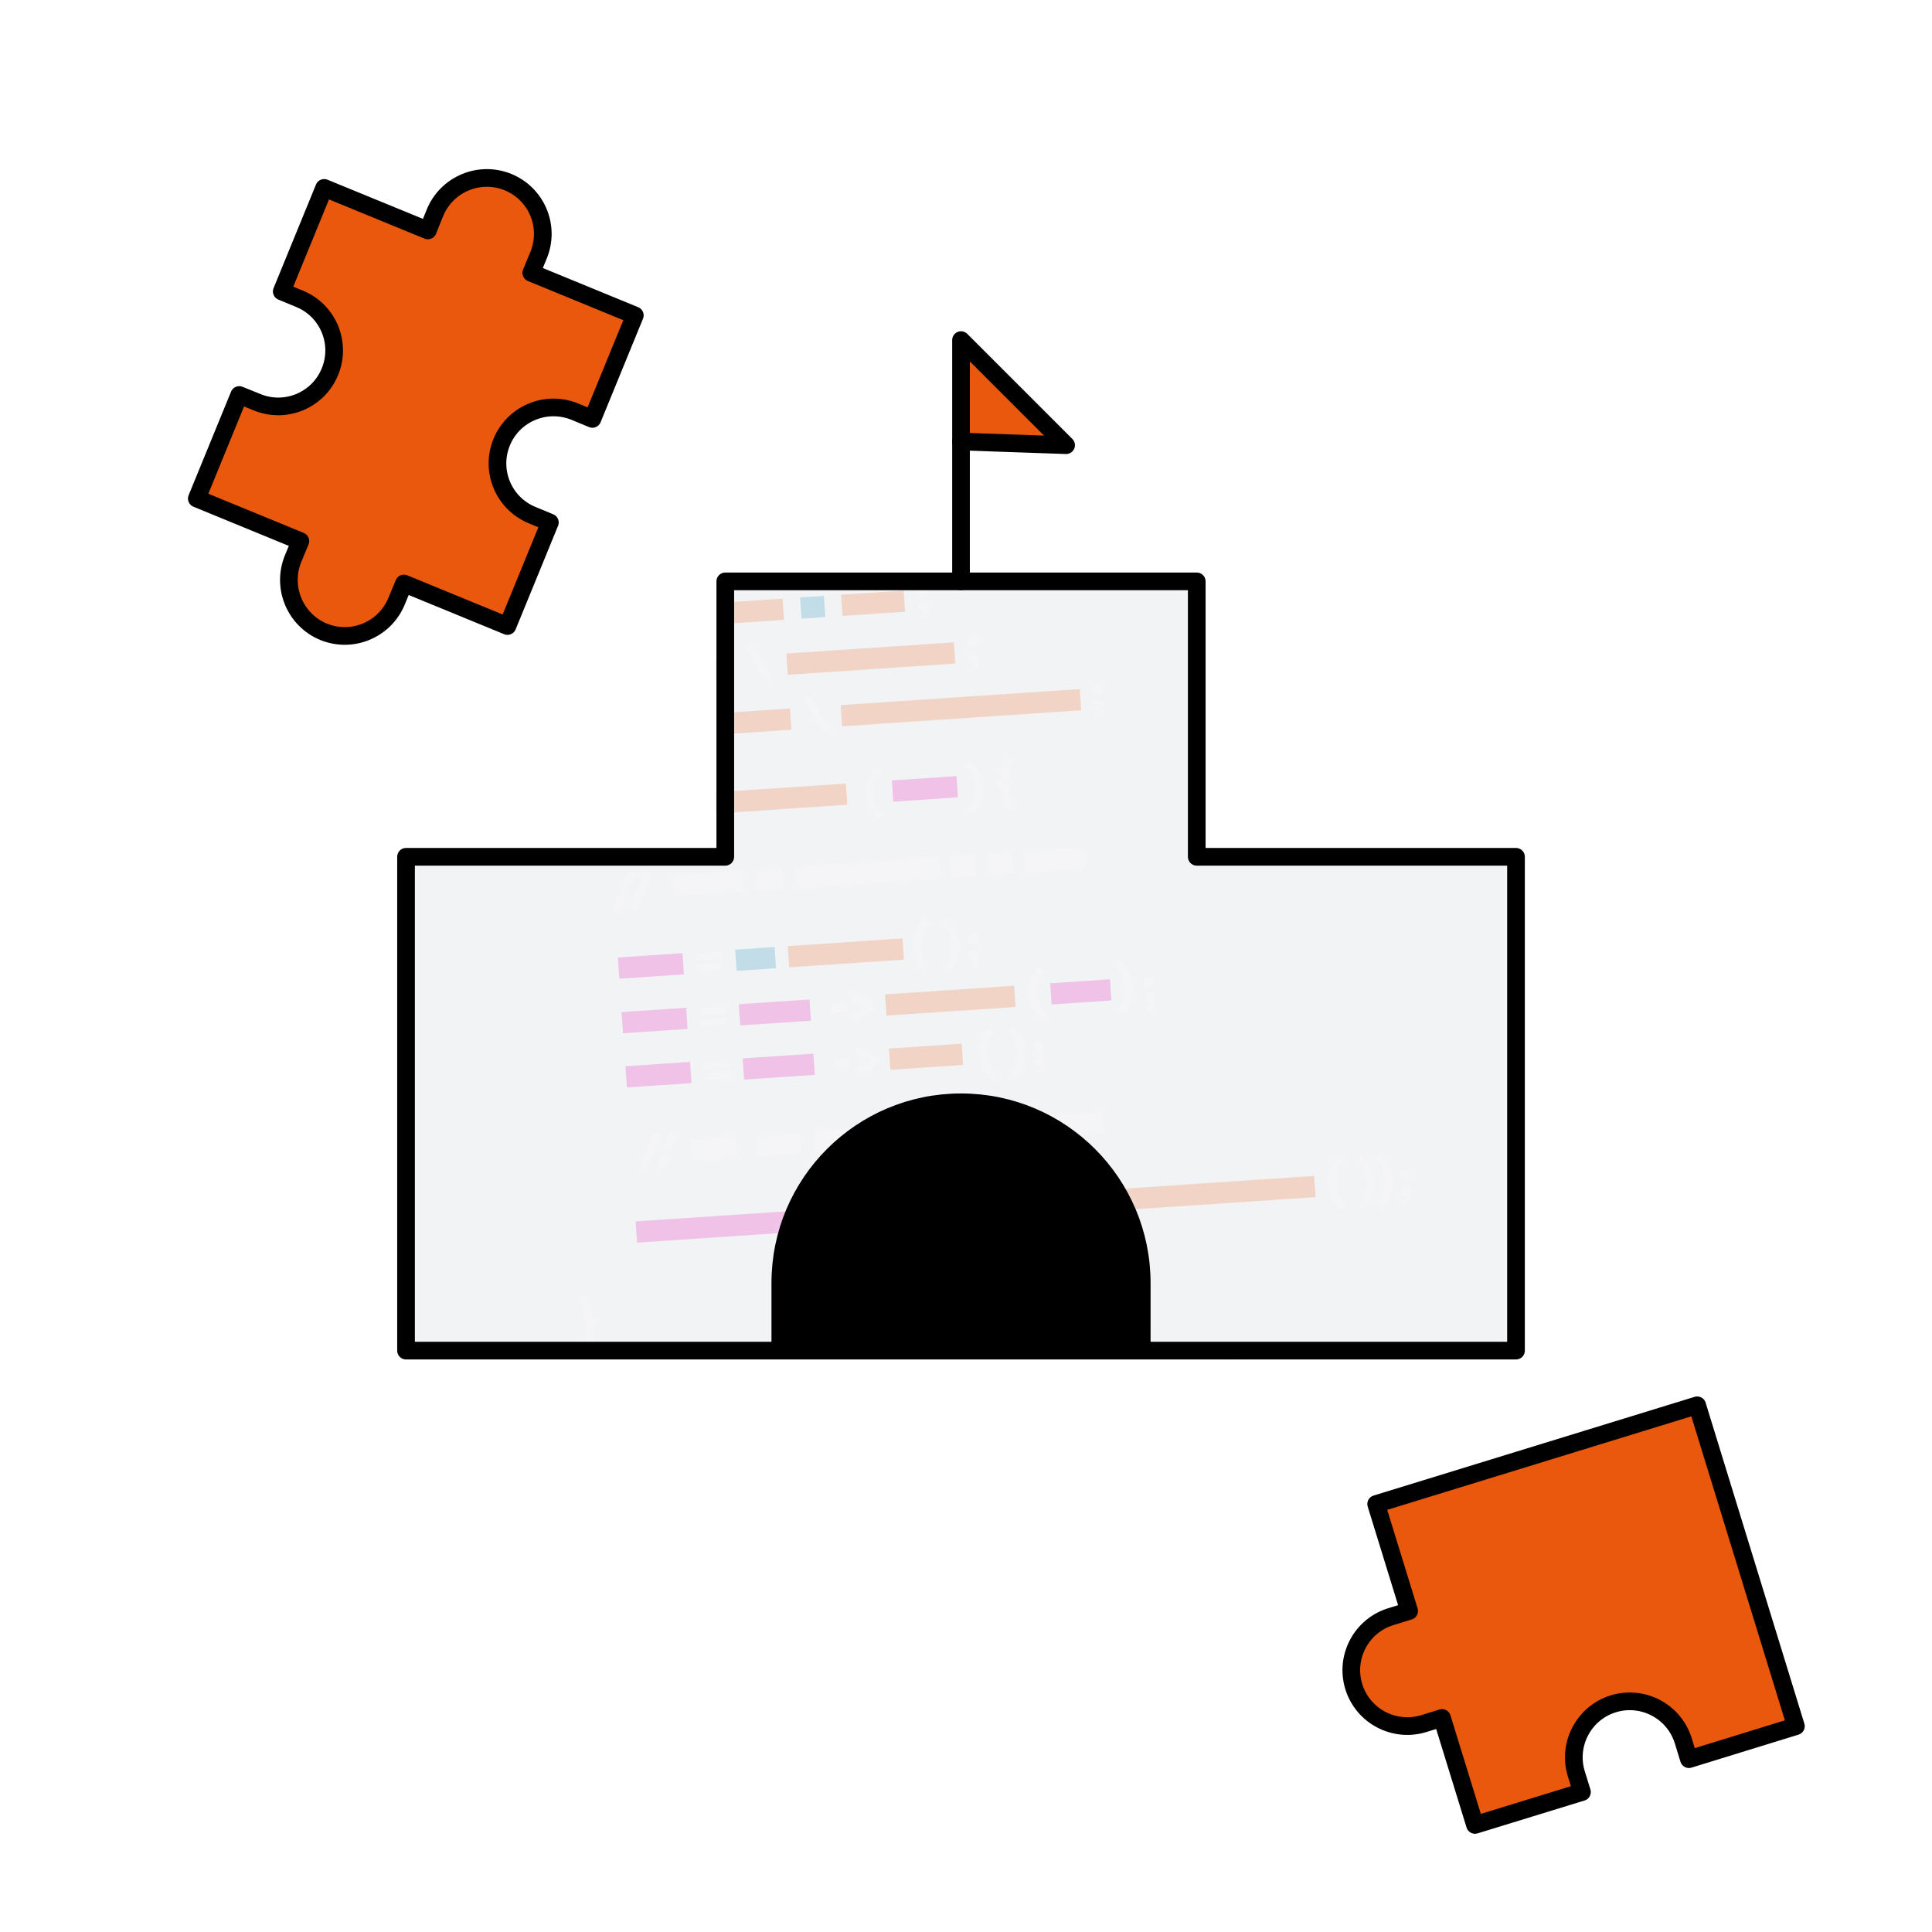 <svg width="164" height="164" viewBox="0 0 164 164" fill="none" xmlns="http://www.w3.org/2000/svg">
<rect width="164" height="164" fill="white"/>
<path d="M144.067 119.29L152.447 146.53L143.367 149.33L142.887 147.77C142.117 145.27 139.457 143.86 136.947 144.63C134.447 145.4 133.037 148.06 133.807 150.57L134.287 152.12L125.207 154.91L122.407 145.83L120.857 146.31C118.347 147.08 115.687 145.67 114.917 143.17C114.147 140.66 115.557 138 118.067 137.23L119.617 136.75L116.817 127.67L144.067 119.29Z" fill="#E9580C"/>
<mask id="mask0_2362_7001" style="mask-type:alpha" maskUnits="userSpaceOnUse" x="34" y="49" width="95" height="66">
<path d="M128.687 72.73V114.65H96.917V108.91C96.917 100.44 90.047 93.57 81.577 93.57C73.107 93.57 66.237 100.44 66.237 108.91V114.65H34.467V72.73H61.567V49.35H101.587V72.73H128.687Z" fill="#F2F3F5"/>
</mask>
<g mask="url(#mask0_2362_7001)">
<path d="M128.687 72.73V114.65H96.917V108.91C96.917 100.44 90.047 93.57 81.577 93.57C73.107 93.57 66.237 100.44 66.237 108.91V114.65H34.467V72.73H61.567V49.35H101.587V72.73H128.687Z" fill="#F2F3F5"/>
<path d="M132.685 7.961L20.857 15.451L30.508 159.537L142.336 152.047L132.685 7.961Z" fill="#F2F3F5"/>
<g opacity="0.2">
<path d="M57.144 74.276L57.264 76.076L63.089 75.686L62.968 73.886L57.144 74.276Z" fill="white"/>
</g>
<g opacity="0.2">
<path d="M67.546 73.579L67.666 75.379L79.811 74.565L79.69 72.765L67.546 73.579Z" fill="white"/>
</g>
<g opacity="0.2">
<path d="M86.859 72.285L86.98 74.085L92.198 73.735L92.078 71.935L86.859 72.285Z" fill="white"/>
</g>
<g opacity="0.2">
<path d="M64.174 73.805L64.294 75.605L66.463 75.46L66.342 73.66L64.174 73.805Z" fill="white"/>
</g>
<g opacity="0.2">
<path d="M80.563 72.706L80.684 74.506L82.852 74.361L82.731 72.561L80.563 72.706Z" fill="white"/>
</g>
<g opacity="0.2">
<path d="M83.77 72.492L83.89 74.292L86.058 74.146L85.938 72.346L83.77 72.492Z" fill="white"/>
</g>
<g opacity="0.2">
<path d="M47.883 68.116L48.003 69.916L56.673 69.335L56.552 67.535L47.883 68.116Z" fill="#0082B6"/>
</g>
<g opacity="0.2">
<path d="M57.54 67.468L57.661 69.268L71.924 68.312L71.803 66.512L57.54 67.468Z" fill="#E9580C"/>
</g>
<g opacity="0.2">
<path d="M75.71 66.25L75.83 68.05L81.314 67.683L81.193 65.883L75.71 66.25Z" fill="#E400AE"/>
</g>
<g opacity="0.2">
<path d="M89.147 83.467L89.268 85.267L94.34 84.927L94.219 83.127L89.147 83.467Z" fill="#E400AE"/>
</g>
<g opacity="0.2">
<path d="M52.453 81.279L52.573 83.079L58.057 82.711L57.936 80.912L52.453 81.279Z" fill="#E400AE"/>
</g>
<g opacity="0.2">
<path d="M46.81 52.13L46.93 53.93L50.638 53.682L50.517 51.882L46.81 52.13Z" fill="#0082B6"/>
</g>
<g opacity="0.2">
<path d="M67.918 50.715L68.038 52.515L70.059 52.379L69.938 50.579L67.918 50.715Z" fill="#0082B6"/>
</g>
<g opacity="0.2">
<path d="M62.406 80.611L62.526 82.411L65.873 82.187L65.752 80.387L62.406 80.611Z" fill="#0082B6"/>
</g>
<g opacity="0.2">
<path d="M51.708 51.801L51.828 53.601L57.134 53.245L57.014 51.445L51.708 51.801Z" fill="#E9580C"/>
</g>
<g opacity="0.2">
<path d="M61.127 51.169L61.248 52.969L66.554 52.614L66.434 50.814L61.127 51.169Z" fill="#E9580C"/>
</g>
<g opacity="0.2">
<path d="M71.397 50.481L71.518 52.281L76.824 51.925L76.704 50.125L71.397 50.481Z" fill="#E9580C"/>
</g>
<g opacity="0.2">
<path d="M78.237 49.618C78.491 49.601 78.716 49.785 78.733 50.047C78.751 50.311 78.553 50.532 78.299 50.548C78.045 50.565 77.82 50.373 77.802 50.11C77.784 49.846 77.978 49.634 78.237 49.618ZM78.329 51.846C78.101 51.862 77.921 51.705 77.906 51.468C77.89 51.231 78.067 51.028 78.312 51.011C78.58 50.994 78.805 51.182 78.828 51.531C78.868 52.125 78.463 52.487 78.056 52.553L78.035 52.238C78.222 52.191 78.441 52.025 78.448 51.808C78.428 51.831 78.377 51.843 78.329 51.846Z" fill="white"/>
</g>
<g opacity="0.2">
<path d="M57.894 50.489L58.592 50.442L60.267 53.4L59.578 53.446L57.894 50.489Z" fill="white"/>
</g>
<g opacity="0.2">
<path d="M52.664 77.234L51.974 77.28L53.239 74.126L53.938 74.079L52.665 77.234L52.664 77.234Z" fill="white"/>
<path d="M54.116 77.136L53.426 77.182L54.692 74.028L55.39 73.981L54.117 77.136L54.116 77.136Z" fill="white"/>
</g>
<g opacity="0.2">
<path d="M64.166 96.368L64.287 98.168L68.06 97.916L67.94 96.116L64.166 96.368Z" fill="white"/>
</g>
<g opacity="0.2">
<path d="M58.658 96.737L58.779 98.537L62.552 98.284L62.432 96.484L58.658 96.737Z" fill="white"/>
</g>
<g opacity="0.2">
<path d="M69.06 96.039L69.18 97.839L81.325 97.026L81.204 95.226L69.06 96.039Z" fill="white"/>
</g>
<g opacity="0.2">
<path d="M88.374 94.745L88.494 96.545L93.712 96.195L93.592 94.396L88.374 94.745Z" fill="white"/>
</g>
<g opacity="0.2">
<path d="M82.076 95.167L82.197 96.967L84.365 96.822L84.244 95.022L82.076 95.167Z" fill="white"/>
</g>
<g opacity="0.2">
<path d="M85.283 94.952L85.403 96.752L87.572 96.607L87.451 94.807L85.283 94.952Z" fill="white"/>
</g>
<g opacity="0.2">
<path d="M54.881 99.309L54.191 99.355L55.456 96.2L56.155 96.153L54.882 99.309L54.881 99.309Z" fill="white"/>
<path d="M56.334 99.212L55.644 99.258L56.909 96.103L57.608 96.056L56.334 99.212L56.334 99.212Z" fill="white"/>
</g>
<g opacity="0.2">
<path d="M59.146 81.548L59.106 80.954L61.239 80.811L61.28 81.405L59.146 81.548ZM59.209 82.492L59.169 81.888L61.303 81.745L61.343 82.349L59.209 82.492Z" fill="white"/>
</g>
<g opacity="0.2">
<path d="M52.763 85.911L52.884 87.711L58.367 87.344L58.247 85.544L52.763 85.911Z" fill="#E400AE"/>
</g>
<g opacity="0.2">
<path d="M62.716 85.244L62.837 87.044L68.837 86.642L68.716 84.842L62.716 85.244Z" fill="#E400AE"/>
</g>
<g opacity="0.2">
<path d="M75.128 84.411L75.249 86.211L86.207 85.477L86.086 83.677L75.128 84.411Z" fill="#E9580C"/>
</g>
<g opacity="0.2">
<path d="M59.456 86.18L59.416 85.585L61.55 85.442L61.59 86.037L59.456 86.18ZM59.52 87.123L59.48 86.52L61.613 86.377L61.654 86.98L59.52 87.123Z" fill="white"/>
</g>
<g opacity="0.2">
<path d="M70.54 85.995L70.494 85.309L71.826 85.22L71.872 85.906L70.54 85.995Z" fill="white"/>
<path d="M73.567 85.415L72.311 84.949L72.265 84.26L74.218 85.038L74.262 85.693L72.43 86.721L72.384 86.044L73.568 85.415L73.567 85.415Z" fill="white"/>
</g>
<g opacity="0.2">
<path d="M78.356 78.073L78.824 78.453C78.377 78.96 78.122 79.544 78.175 80.342C78.228 81.135 78.559 81.684 79.069 82.127L78.657 82.566C78.081 82.116 77.59 81.447 77.519 80.387C77.447 79.326 77.845 78.599 78.356 78.075L78.356 78.073Z" fill="white"/>
<path d="M80.589 82.435L80.121 82.055C80.568 81.549 80.823 80.961 80.77 80.167C80.717 79.37 80.386 78.825 79.876 78.382L80.288 77.943C80.864 78.393 81.355 79.062 81.426 80.122C81.498 81.182 81.1 81.91 80.59 82.434L80.589 82.435Z" fill="white"/>
<path d="M82.588 79.24C82.843 79.223 83.067 79.407 83.084 79.669C83.102 79.932 82.905 80.153 82.651 80.17C82.392 80.188 82.171 79.995 82.153 79.732C82.135 79.468 82.33 79.256 82.588 79.24ZM82.681 81.468C82.452 81.484 82.273 81.327 82.257 81.09C82.242 80.853 82.419 80.65 82.664 80.633C82.931 80.615 83.156 80.803 83.18 81.153C83.22 81.747 82.815 82.109 82.408 82.175L82.387 81.86C82.574 81.812 82.793 81.647 82.799 81.43C82.779 81.453 82.729 81.465 82.681 81.468Z" fill="white"/>
</g>
<g opacity="0.2">
<path d="M88.17 82.067L88.637 82.447C88.19 82.953 87.936 83.537 87.988 84.336C88.042 85.129 88.372 85.678 88.883 86.121L88.47 86.56C87.894 86.11 87.404 85.441 87.332 84.38C87.261 83.32 87.659 82.592 88.169 82.068L88.17 82.067Z" fill="white"/>
<path d="M95.315 86.1L94.848 85.72C95.295 85.214 95.549 84.626 95.497 83.832C95.443 83.034 95.113 82.489 94.602 82.047L95.015 81.607C95.591 82.058 96.081 82.726 96.153 83.787C96.224 84.847 95.826 85.575 95.316 86.099L95.315 86.1Z" fill="white"/>
<path d="M97.495 82.892C97.749 82.875 97.974 83.059 97.991 83.322C98.009 83.585 97.812 83.806 97.557 83.823C97.299 83.841 97.078 83.647 97.06 83.384C97.042 83.121 97.237 82.909 97.495 82.892ZM97.588 85.121C97.359 85.136 97.18 84.979 97.164 84.742C97.148 84.505 97.325 84.302 97.57 84.286C97.838 84.268 98.063 84.456 98.086 84.805C98.126 85.4 97.722 85.761 97.315 85.828L97.293 85.513C97.48 85.465 97.699 85.299 97.706 85.082C97.686 85.106 97.635 85.117 97.588 85.121Z" fill="white"/>
</g>
<g opacity="0.2">
<path d="M53.092 90.51L53.212 92.31L58.696 91.942L58.576 90.142L53.092 90.51Z" fill="#E400AE"/>
</g>
<g opacity="0.2">
<path d="M63.046 89.843L63.167 91.643L69.167 91.242L69.046 89.442L63.046 89.843Z" fill="#E400AE"/>
</g>
<g opacity="0.2">
<path d="M75.457 89.01L75.578 90.81L81.749 90.396L81.628 88.596L75.457 89.01Z" fill="#E9580C"/>
</g>
<g opacity="0.2">
<path d="M59.787 90.778L59.747 90.184L61.881 90.041L61.921 90.635L59.787 90.778ZM59.85 91.722L59.81 91.118L61.944 90.975L61.984 91.579L59.85 91.722Z" fill="white"/>
</g>
<g opacity="0.2">
<path d="M70.87 90.593L70.824 89.907L72.155 89.818L72.201 90.504L70.87 90.593Z" fill="white"/>
<path d="M73.897 90.014L72.64 89.548L72.594 88.859L74.548 89.637L74.591 90.292L72.76 91.32L72.714 90.643L73.897 90.013L73.897 90.014Z" fill="white"/>
</g>
<g opacity="0.2">
<path d="M83.978 87.2L84.445 87.58C83.999 88.086 83.744 88.67 83.796 89.469C83.85 90.261 84.18 90.811 84.691 91.253L84.278 91.693C83.702 91.243 83.212 90.574 83.14 89.513C83.069 88.453 83.467 87.725 83.977 87.201L83.978 87.2Z" fill="white"/>
<path d="M86.21 91.562L85.743 91.182C86.19 90.676 86.445 90.088 86.392 89.293C86.338 88.496 86.008 87.951 85.497 87.509L85.91 87.069C86.486 87.519 86.976 88.188 87.048 89.249C87.119 90.309 86.721 91.037 86.211 91.561L86.21 91.562Z" fill="white"/>
<path d="M88.12 88.373C88.374 88.356 88.599 88.54 88.616 88.802C88.634 89.066 88.437 89.287 88.182 89.303C87.924 89.321 87.703 89.128 87.685 88.865C87.667 88.601 87.862 88.389 88.12 88.373ZM88.213 90.601C87.984 90.617 87.805 90.46 87.789 90.223C87.773 89.986 87.95 89.783 88.195 89.766C88.463 89.749 88.688 89.936 88.711 90.286C88.751 90.88 88.347 91.242 87.94 91.308L87.918 90.993C88.106 90.946 88.324 90.78 88.331 90.563C88.311 90.586 88.26 90.598 88.213 90.601Z" fill="white"/>
</g>
<g opacity="0.2">
<path d="M47.122 56.794L47.243 58.594L50.95 58.346L50.83 56.546L47.122 56.794Z" fill="#0082B6"/>
</g>
<g opacity="0.2">
<path d="M52.021 56.465L52.142 58.265L61.878 57.613L61.757 55.813L52.021 56.465Z" fill="#E9580C"/>
</g>
<g opacity="0.2">
<path d="M66.874 80.312L66.995 82.112L76.731 81.46L76.61 79.66L66.874 80.312Z" fill="#E9580C"/>
</g>
<g opacity="0.2">
<path d="M53.955 103.681L54.076 105.481L67.33 104.594L67.209 102.794L53.955 103.681Z" fill="#E400AE"/>
</g>
<g opacity="0.2">
<path d="M72.531 102.437L72.651 104.237L75.998 104.013L75.877 102.213L72.531 102.437Z" fill="#0082B6"/>
</g>
<g opacity="0.2">
<path d="M89.745 101.281L89.865 103.081L93.212 102.857L93.091 101.057L89.745 101.281Z" fill="#0082B6"/>
</g>
<g opacity="0.2">
<path d="M68.903 103.4L68.863 102.805L70.997 102.663L71.037 103.257L68.903 103.4ZM68.967 104.344L68.927 103.74L71.061 103.597L71.101 104.201L68.967 104.344Z" fill="white"/>
</g>
<g opacity="0.2">
<path d="M88.326 99.905L88.794 100.285C88.347 100.792 88.092 101.376 88.145 102.174C88.198 102.967 88.529 103.516 89.04 103.959L88.627 104.398C88.051 103.948 87.56 103.279 87.489 102.219C87.418 101.158 87.815 100.43 88.326 99.906L88.326 99.905Z" fill="white"/>
</g>
<g opacity="0.2">
<path d="M76.998 102.137L77.119 103.937L86.855 103.285L86.734 101.485L76.998 102.137Z" fill="#E9580C"/>
</g>
<g opacity="0.2">
<path d="M94.506 100.962L94.626 102.762L111.672 101.62L111.552 99.82L94.506 100.962Z" fill="#E9580C"/>
</g>
<g opacity="0.2">
<path d="M66.748 55.478L66.869 57.278L81.095 56.325L80.974 54.526L66.748 55.478Z" fill="#E9580C"/>
</g>
<g opacity="0.2">
<path d="M82.513 54.015C82.767 53.999 82.992 54.182 83.009 54.445C83.027 54.708 82.83 54.929 82.575 54.946C82.317 54.964 82.096 54.771 82.078 54.507C82.06 54.244 82.255 54.032 82.513 54.015ZM82.606 56.244C82.377 56.26 82.198 56.103 82.182 55.865C82.166 55.629 82.344 55.426 82.589 55.409C82.856 55.391 83.081 55.579 83.104 55.929C83.144 56.523 82.74 56.884 82.333 56.951L82.311 56.636C82.499 56.589 82.717 56.422 82.724 56.206C82.704 56.229 82.653 56.24 82.606 56.244Z" fill="white"/>
</g>
<g opacity="0.2">
<path d="M63.258 54.815L63.957 54.767L65.632 57.726L64.942 57.772L63.258 54.815Z" fill="white"/>
</g>
<g opacity="0.2">
<path d="M47.436 61.458L47.557 63.258L51.264 63.01L51.144 61.21L47.436 61.458Z" fill="#0082B6"/>
</g>
<g opacity="0.2">
<path d="M52.333 61.13L52.454 62.93L57.76 62.575L57.639 60.775L52.333 61.13Z" fill="#E9580C"/>
</g>
<g opacity="0.2">
<path d="M61.429 60.52L61.549 62.32L67.18 61.943L67.059 60.143L61.429 60.52Z" fill="#E9580C"/>
</g>
<g opacity="0.2">
<path d="M71.358 59.853L71.479 61.653L91.776 60.294L91.656 58.494L71.358 59.853Z" fill="#E9580C"/>
</g>
<g opacity="0.2">
<path d="M93.08 57.992C93.334 57.975 93.559 58.159 93.576 58.422C93.594 58.685 93.397 58.906 93.142 58.923C92.884 58.94 92.663 58.747 92.645 58.484C92.627 58.221 92.822 58.009 93.08 57.992ZM93.173 60.22C92.944 60.236 92.765 60.079 92.749 59.842C92.733 59.605 92.91 59.402 93.155 59.386C93.423 59.368 93.648 59.556 93.671 59.905C93.711 60.5 93.306 60.861 92.9 60.927L92.878 60.612C93.066 60.566 93.284 60.399 93.291 60.182C93.271 60.206 93.22 60.217 93.173 60.22Z" fill="white"/>
</g>
<g opacity="0.2">
<path d="M58.182 59.84L58.881 59.793L60.556 62.751L59.866 62.797L58.182 59.84Z" fill="white"/>
</g>
<g opacity="0.2">
<path d="M68.16 59.17L68.859 59.124L70.534 62.082L69.844 62.128L68.16 59.17Z" fill="white"/>
</g>
<g opacity="0.2">
<path d="M74.302 65.101L74.769 65.481C74.322 65.987 74.067 66.571 74.12 67.369C74.174 68.162 74.504 68.712 75.015 69.154L74.602 69.594C74.026 69.143 73.535 68.475 73.464 67.414C73.393 66.354 73.79 65.626 74.301 65.102L74.302 65.101Z" fill="white"/>
</g>
<g opacity="0.2">
<path d="M82.597 69.056L82.13 68.676C82.577 68.17 82.832 67.581 82.779 66.787C82.725 65.99 82.395 65.445 81.884 65.002L82.297 64.563C82.873 65.013 83.364 65.682 83.435 66.743C83.506 67.803 83.109 68.531 82.598 69.055L82.597 69.056Z" fill="white"/>
<path d="M85.799 67.854C85.817 68.121 85.973 68.188 86.132 68.178L86.257 68.169L86.296 68.746L86.119 68.759C85.606 68.793 85.201 68.561 85.159 67.944L85.115 67.297C85.097 67.022 84.922 66.924 84.681 66.941L84.639 66.32C84.88 66.303 85.042 66.189 85.024 65.913L84.981 65.271C84.939 64.654 85.309 64.371 85.823 64.336L86 64.323L86.039 64.901L85.914 64.909C85.754 64.921 85.609 65.004 85.627 65.271L85.677 66.012C85.695 66.275 85.57 66.487 85.299 66.587C85.577 66.651 85.733 66.844 85.751 67.111L85.801 67.852L85.799 67.854Z" fill="white"/>
</g>
<g opacity="0.2">
<path d="M49.675 112.777C49.657 112.51 49.785 112.297 50.051 112.197C49.77 112.134 49.618 111.941 49.6 111.677L49.55 110.936C49.532 110.669 49.377 110.606 49.217 110.616L49.092 110.625L49.053 110.048L49.229 110.036C49.743 110.001 50.148 110.234 50.189 110.85L50.232 111.492C50.251 111.768 50.426 111.86 50.667 111.844L50.709 112.465C50.468 112.482 50.306 112.6 50.325 112.876L50.368 113.522C50.41 114.139 50.038 114.423 49.526 114.457L49.35 114.469L49.311 113.892L49.435 113.883C49.595 113.872 49.741 113.785 49.723 113.518L49.673 112.777L49.675 112.777Z" fill="white"/>
</g>
<g opacity="0.2">
<path d="M104.899 114.963C105.119 114.948 105.284 115.088 105.299 115.308C105.313 115.515 105.153 115.703 104.916 115.719C104.661 115.735 104.455 115.559 104.434 115.252C104.396 114.683 104.787 114.372 105.164 114.316L105.186 114.631C105.01 114.664 104.808 114.807 104.79 114.995C104.806 114.981 104.857 114.964 104.9 114.962L104.899 114.963Z" fill="#1BB400"/>
</g>
<g opacity="0.2">
<path d="M113.599 98.21L114.066 98.59C113.62 99.097 113.365 99.681 113.418 100.479C113.471 101.272 113.802 101.821 114.312 102.264L113.899 102.703C113.323 102.253 112.833 101.584 112.761 100.524C112.69 99.463 113.088 98.735 113.598 98.212L113.599 98.21Z" fill="white"/>
<path d="M115.83 102.573L115.363 102.193C115.81 101.686 116.065 101.098 116.012 100.304C115.958 99.507 115.628 98.962 115.117 98.519L115.53 98.08C116.106 98.53 116.597 99.199 116.668 100.259C116.739 101.32 116.342 102.048 115.831 102.571L115.83 102.573Z" fill="white"/>
<path d="M117.352 102.471L116.885 102.091C117.331 101.585 117.586 100.997 117.533 100.203C117.48 99.406 117.149 98.86 116.639 98.418L117.051 97.978C117.628 98.429 118.118 99.097 118.189 100.158C118.261 101.218 117.863 101.946 117.353 102.47L117.352 102.471Z" fill="white"/>
<path d="M119.262 99.281C119.516 99.265 119.741 99.449 119.758 99.711C119.776 99.974 119.579 100.195 119.324 100.212C119.07 100.229 118.845 100.037 118.827 99.773C118.809 99.51 119.004 99.298 119.262 99.281ZM119.355 101.51C119.126 101.526 118.947 101.369 118.931 101.132C118.916 100.895 119.093 100.692 119.338 100.675C119.605 100.657 119.83 100.845 119.853 101.195C119.893 101.789 119.489 102.151 119.082 102.217L119.06 101.902C119.248 101.855 119.466 101.689 119.473 101.472C119.453 101.495 119.402 101.507 119.355 101.51Z" fill="white"/>
</g>
</g>
<path d="M96.917 114.16V114.65H66.237V108.91C66.237 100.44 73.107 93.57 81.577 93.57C90.047 93.57 96.917 100.44 96.917 108.91V114.16Z" fill="black"/>
<path d="M90.497 37.79L81.577 37.48V28.87L90.497 37.79Z" fill="#E9580C"/>
<path d="M53.887 26.77L50.287 35.56L48.787 34.94C46.357 33.95 43.577 35.11 42.587 37.53C41.587 39.96 42.747 42.73 45.177 43.73L46.677 44.35L43.077 53.14L34.287 49.53L33.667 51.03C32.667 53.46 29.897 54.62 27.467 53.63C25.047 52.63 23.887 49.86 24.877 47.43L25.497 45.93L16.707 42.32L20.307 33.53L21.817 34.14C24.237 35.14 27.017 33.98 28.007 31.55C29.007 29.13 27.847 26.35 25.417 25.36L23.917 24.74L27.517 15.95L36.317 19.56L36.927 18.05C37.927 15.63 40.697 14.47 43.127 15.46C45.557 16.46 46.717 19.23 45.717 21.66L45.097 23.16L53.887 26.77Z" fill="#E9580C"/>
<path d="M25.497 45.93L24.877 47.43C23.887 49.86 25.047 52.63 27.467 53.63C29.897 54.62 32.667 53.46 33.667 51.03L34.287 49.53L43.077 53.14L46.677 44.35L45.177 43.73C42.747 42.73 41.587 39.96 42.587 37.53C43.577 35.11 46.357 33.95 48.787 34.94L50.287 35.56L53.887 26.77L45.097 23.16L45.717 21.66C46.717 19.23 45.557 16.46 43.127 15.46C40.697 14.47 37.927 15.63 36.927 18.05L36.317 19.56L27.517 15.95L23.917 24.74L25.417 25.36C27.847 26.35 29.007 29.13 28.007 31.55C27.017 33.98 24.237 35.14 21.817 34.14L20.307 33.53L16.707 42.32L25.497 45.93Z" stroke="black" stroke-width="1.5" stroke-linecap="round" stroke-linejoin="round"/>
<path d="M134.287 152.12L125.207 154.91L122.407 145.83L120.857 146.31C118.347 147.08 115.687 145.67 114.917 143.17C114.147 140.66 115.557 138 118.067 137.23L119.617 136.75L116.817 127.67L144.067 119.29L152.447 146.53L143.367 149.33L142.887 147.77C142.117 145.27 139.457 143.86 136.947 144.63C134.447 145.4 133.037 148.06 133.807 150.57L134.287 152.12Z" stroke="black" stroke-width="1.5" stroke-linecap="round" stroke-linejoin="round"/>
<path d="M96.917 114.65H128.687V72.73H101.587V49.35H81.577H61.567V72.73H34.467V114.65H66.237H96.917Z" stroke="black" stroke-width="1.5" stroke-linecap="round" stroke-linejoin="round"/>
<path d="M96.917 114.16V108.91C96.917 100.44 90.047 93.57 81.577 93.57C73.107 93.57 66.237 100.44 66.237 108.91V114.16" stroke="black" stroke-width="1.5" stroke-miterlimit="10"/>
<path d="M81.577 37.48V28.87L90.497 37.79L81.577 37.48Z" stroke="black" stroke-width="1.5" stroke-linecap="round" stroke-linejoin="round"/>
<path d="M81.577 49.35V37.48" stroke="black" stroke-width="1.5" stroke-linecap="round" stroke-linejoin="round"/>
</svg>
